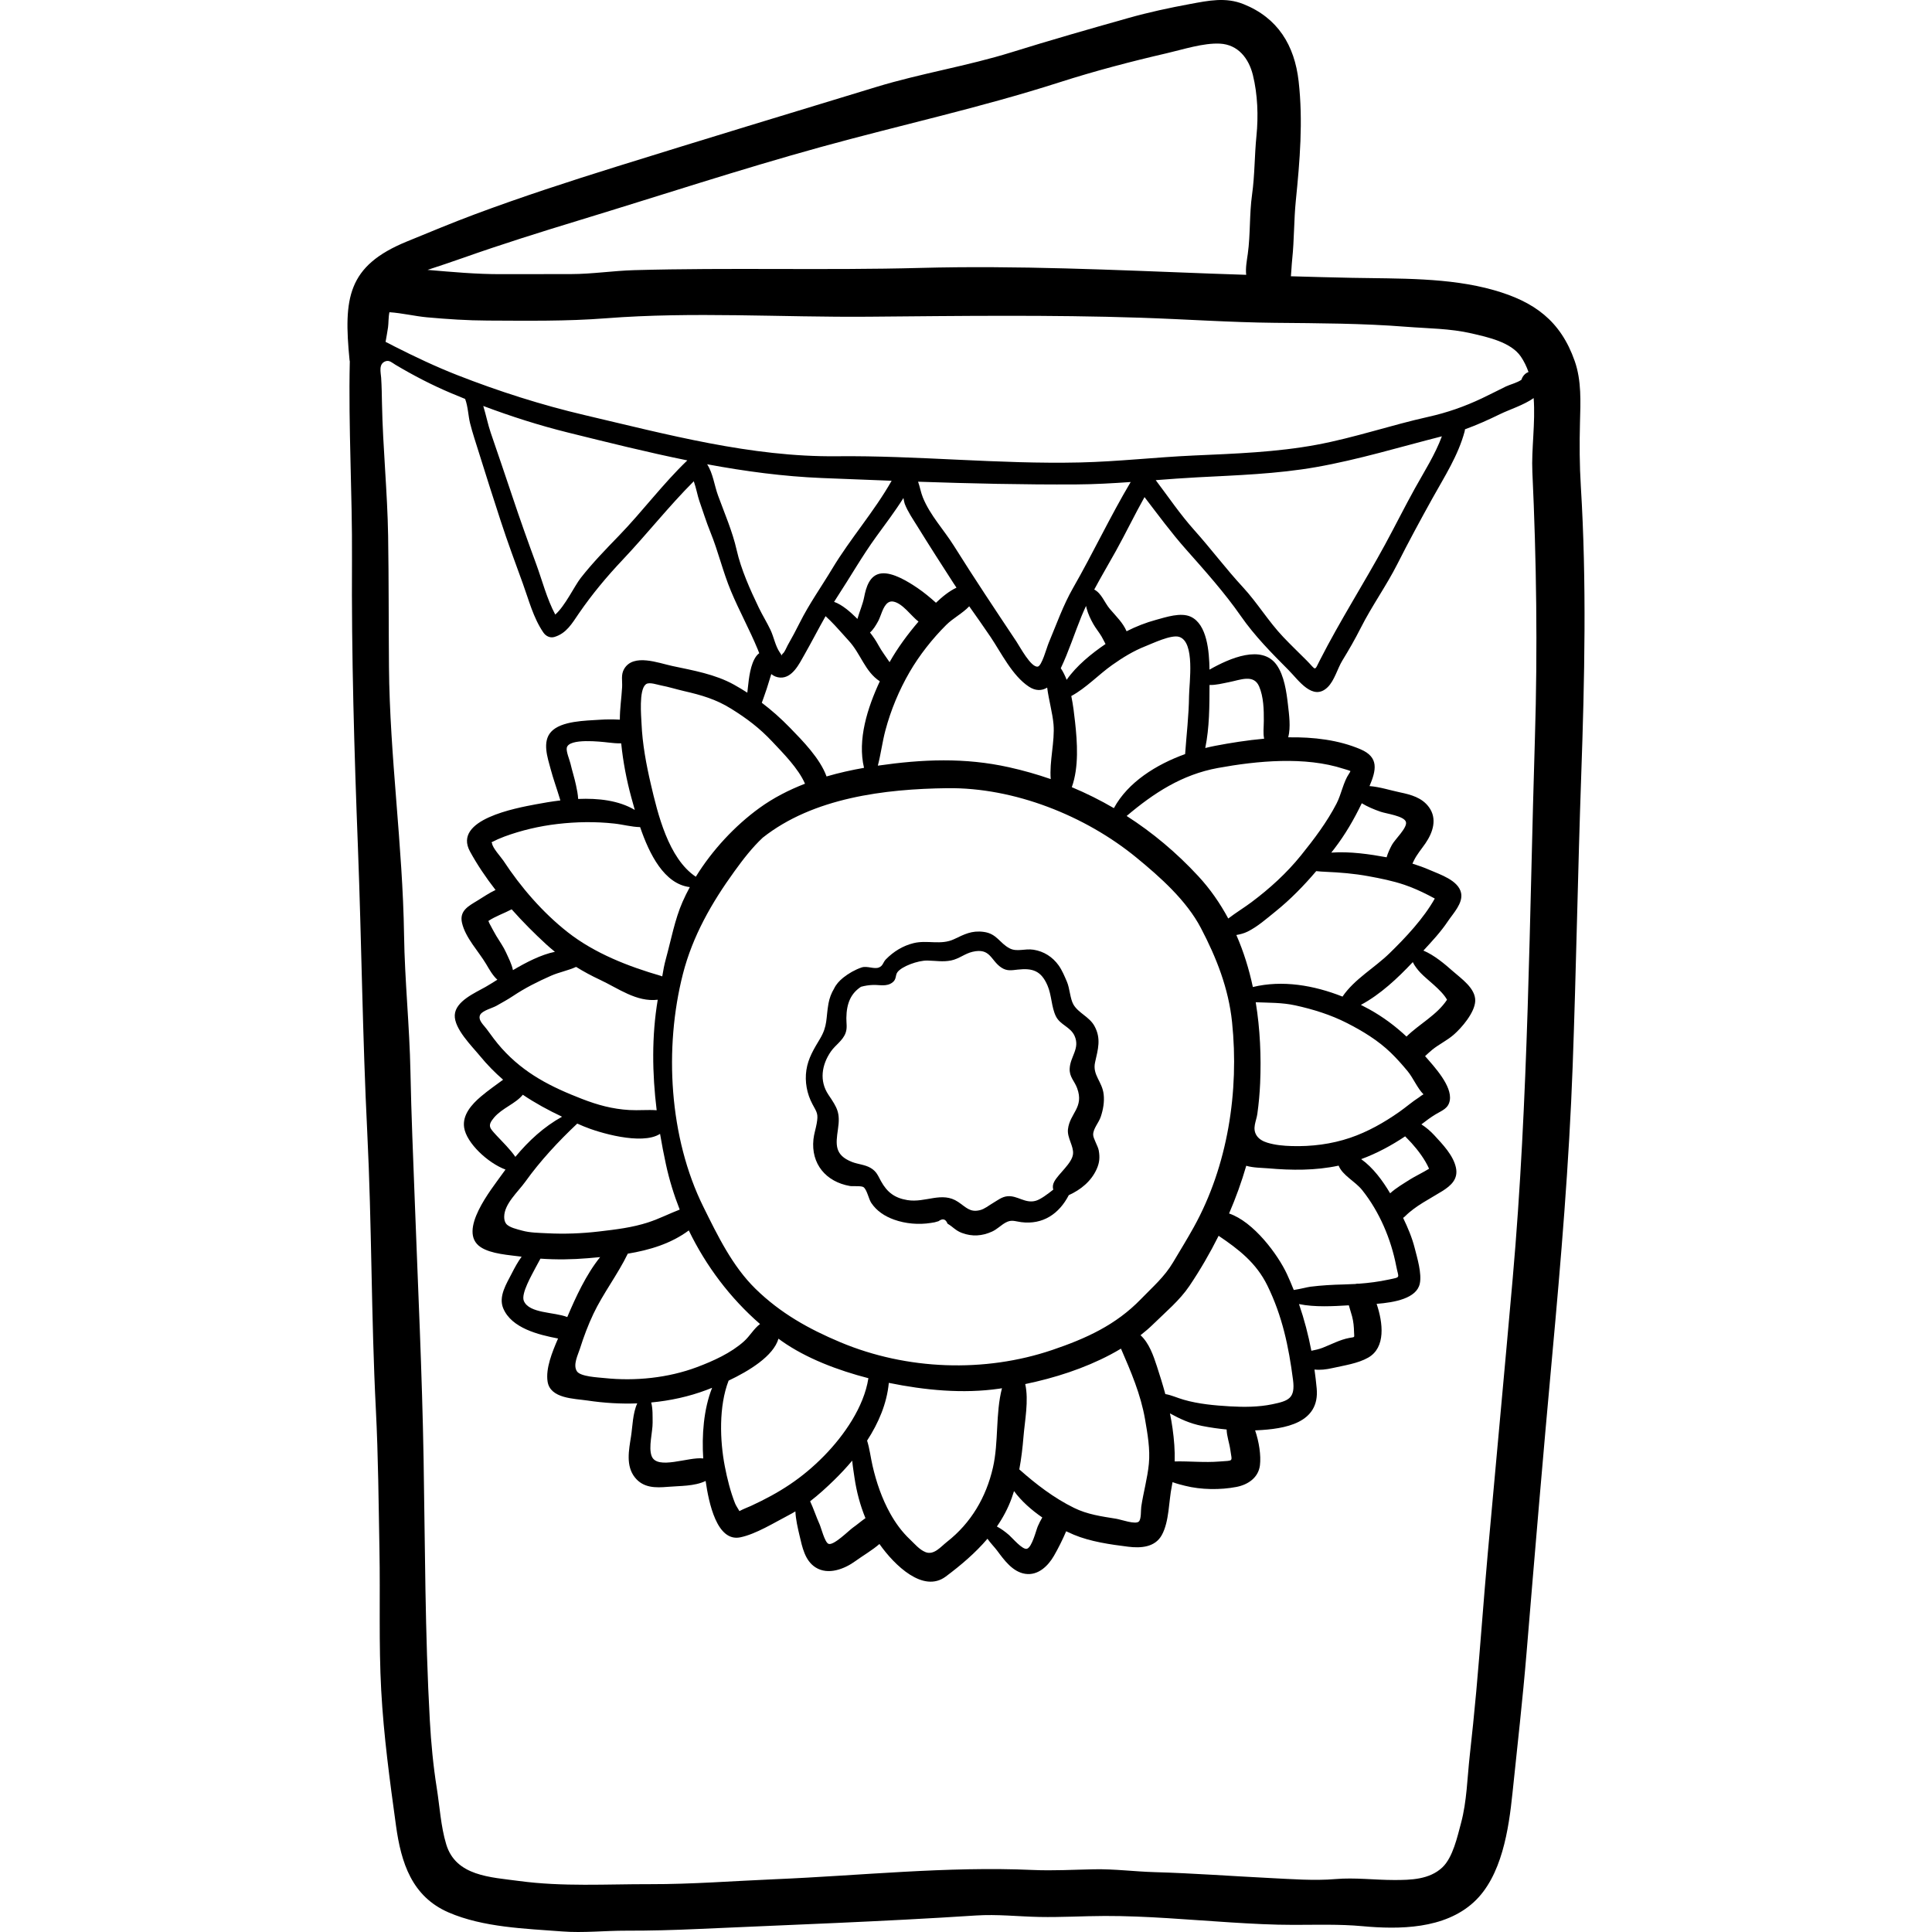 <?xml version="1.0" encoding="iso-8859-1"?>
<!-- Generator: Adobe Illustrator 19.0.0, SVG Export Plug-In . SVG Version: 6.00 Build 0)  -->
<svg version="1.1" id="Layer_1" xmlns="http://www.w3.org/2000/svg" xmlns:xlink="http://www.w3.org/1999/xlink" x="0px" y="0px"
	 viewBox="0 0 511.998 511.998" style="enable-background:new 0 0 511.998 511.998;" xml:space="preserve">
<g>
	<g>
		<path d="M418.936,128.885c-0.347-5.631-0.375-11.232-0.227-16.873c0.143-5.454,0.441-11.093-1.393-16.327
			c-3.747-10.69-10.728-15.753-21.416-18.794c-11.964-3.404-25.249-3.014-37.575-3.262c-5.407-0.109-10.816-0.256-16.224-0.414
			c0.144-1.389,0.166-2.82,0.346-4.52c0.546-5.163,0.438-10.361,0.958-15.529c1.063-10.557,1.945-21.045,0.743-31.638
			c-1.079-9.522-5.518-16.786-14.596-20.429c-4.743-1.904-9.261-0.942-14.137-0.042c-5.522,1.02-10.973,2.191-16.379,3.715
			c-10.368,2.923-20.649,5.864-30.93,9.068c-11.786,3.673-23.976,5.582-35.772,9.174c-22.981,6.997-45.945,13.96-68.882,21.116
			c-12.629,3.941-25.205,8.037-37.604,12.658c-6.064,2.26-12.026,4.762-18.016,7.21C92,70.471,91.042,79.078,92.631,95.405
			c0.013,0.133,0.048,0.247,0.068,0.374c-0.392,17.431,0.683,34.994,0.58,52.364c-0.152,25.586,0.6,50.998,1.58,76.562
			c0.964,25.132,1.214,50.267,2.466,75.381c1.22,24.47,1.03,48.995,2.282,73.452c0.636,12.417,0.72,24.858,0.953,37.29
			c0.23,12.31-0.206,24.836,0.463,37.112c0.66,12.096,2.271,23.923,3.924,35.906c1.352,9.797,4.197,18.749,13.933,22.967
			c9.164,3.97,20.306,4.289,30.115,5.037c5.626,0.43,11.279-0.219,16.936-0.203c6.343,0.017,12.605-0.157,18.936-0.444
			c24.572-1.111,49.176-1.974,73.722-3.579c5.703-0.373,11.176,0.273,16.854,0.387c5.781,0.116,11.569-0.247,17.349-0.262
			c11.064-0.029,22.309,1.016,33.353,1.706c5.578,0.349,11.142,0.656,16.734,0.651c5.977-0.005,12.19-0.205,18.107,0.342
			c9.884,0.913,21.756,0.781,29.539-6.322c7.506-6.851,9.31-19.438,10.297-28.955c1.29-12.451,2.712-24.872,3.744-37.349
			c2.162-26.144,4.372-52.299,6.768-78.421c2.349-25.611,4.496-51.185,5.437-76.895c0.94-25.703,1.367-51.434,2.27-77.134
			C419.935,179.971,420.498,154.254,418.936,128.885z M122.721,68.34c10.228-3.614,20.563-6.855,30.938-10.015
			C174.886,51.86,196,44.909,217.389,39c21.112-5.832,42.49-10.475,63.338-17.172c9.277-2.98,18.993-5.535,28.489-7.724
			c4.263-0.983,9.681-2.758,14.051-2.541c4.871,0.242,7.686,3.957,8.764,8.336c1.263,5.131,1.469,10.876,0.94,16.126
			c-0.524,5.209-0.435,10.359-1.164,15.559c-0.728,5.19-0.414,10.475-1.124,15.641c-0.238,1.734-0.644,3.765-0.43,5.605
			c-3.136-0.108-6.272-0.205-9.407-0.323c-25.595-0.964-51.363-2.195-76.979-1.505c-25.268,0.68-50.511-0.122-75.798,0.591
			c-5.592,0.158-11.151,1.035-16.724,1.041c-6.159,0.006-12.317-0.005-18.475,0.021c-6.587,0.027-13.074-0.581-19.562-1.133
			C116.455,70.487,119.596,69.444,122.721,68.34z M102.835,86.736c0.145-0.974,0.077-2.647,0.368-3.995
			c3.304,0.214,6.838,1.07,9.944,1.35c5.4,0.487,10.683,0.84,16.11,0.862c10.466,0.043,20.882,0.206,31.288-0.603
			c23.115-1.797,46.541-0.225,69.673-0.42c24.02-0.203,47.932-0.527,71.968,0.266c11.895,0.392,23.811,1.237,35.711,1.354
			c11.538,0.114,23.201,0.131,34.703,1.043c5.783,0.459,11.698,0.444,17.369,1.76c4.277,0.992,10.455,2.295,13.083,6.162
			c0.866,1.274,1.51,2.644,2.016,4.073c-0.934,0.335-1.594,1.139-1.867,2.047c-1.13,0.803-3.142,1.306-4.103,1.775
			c-2.141,1.045-4.246,2.14-6.397,3.157c-4.629,2.188-9.185,3.782-14.199,4.9c-9.902,2.206-19.53,5.52-29.519,7.385
			c-10.678,1.994-21.769,2.376-32.609,2.86c-10.053,0.448-20.093,1.61-30.158,1.842c-21.558,0.496-43.012-1.87-64.517-1.645
			c-22.62,0.237-44.962-5.794-66.784-10.91c-11.462-2.687-22.751-6.296-33.72-10.591c-5.686-2.227-11.297-4.886-16.744-7.648
			c-0.726-0.368-1.487-0.801-2.27-1.163C102.41,89.312,102.642,88.028,102.835,86.736z M382.111,115.628
			c-1.786,4.834-4.624,9.252-7.109,13.729c-2.746,4.946-5.266,10.018-7.967,14.985c-5.565,10.232-11.904,20.128-17.196,30.509
			c-1.631,3.199-0.954,2.793-3.548,0.196c-2.07-2.073-4.19-4.1-6.208-6.224c-3.966-4.173-6.863-9.067-10.735-13.251
			c-4.459-4.818-8.41-10.115-12.798-15.017c-3.813-4.259-6.888-8.839-10.272-13.309c3.666-0.28,7.329-0.556,10.986-0.748
			c10.484-0.552,21.139-0.887,31.493-2.707C360.002,121.815,371.05,118.435,382.111,115.628z M335.008,195.76
			c-4.511,0.409-8.929,1.115-12.992,1.892c-0.853,0.163-1.727,0.363-2.609,0.579c1.111-5.481,1.112-11.034,1.126-16.707
			c1.716,0.056,3.434-0.412,5.199-0.755c2.957-0.573,6.512-2.19,7.947,1.142c1.187,2.757,1.264,6.204,1.243,9.13
			C334.911,192.841,334.701,194.34,335.008,195.76z M322.778,203.518c10.397-1.897,23.064-3.107,33.288,0.223
			c0.445,0.145,1.23,0.336,1.815,0.595c-0.06,0.171-0.158,0.385-0.363,0.682c-1.511,2.191-2.053,5.488-3.316,7.923
			c-2.572,4.963-5.93,9.408-9.431,13.747c-3.801,4.711-8.306,8.8-13.148,12.422c-1.911,1.429-4.131,2.774-6.122,4.305
			c-2.162-4.021-4.78-7.81-7.96-11.245c-5.751-6.212-12.095-11.527-18.968-15.933C305.759,210.165,313.229,205.26,322.778,203.518z
			 M356.126,340.392c-2.985,0.067-5.897,0.23-8.858,0.599c-0.753,0.094-2.738,0.624-4.409,0.866c-0.563-1.41-1.154-2.813-1.8-4.204
			c-2.393-5.153-8.802-13.854-15.341-16.068c1.774-4.119,3.306-8.346,4.552-12.648c1.841,0.561,4.092,0.528,5.797,0.678
			c6.261,0.553,12.52,0.607,18.682-0.71c1.04,2.603,4.374,4.144,6.239,6.48c4.593,5.755,7.665,13.015,9.041,20.21
			c0.613,3.206,1.319,2.789-1.999,3.501c-2.681,0.575-5.302,0.907-7.965,1.1c-0.062-0.004-0.124-0.007-0.186-0.01
			c-0.237-0.013-0.458,0.022-0.669,0.08C358.192,340.328,357.166,340.369,356.126,340.392z M357.561,354.568
			c-2.431,0.444-4.785,1.722-7.065,2.61c-0.976,0.38-1.977,0.584-2.971,0.789c-0.808-4.204-1.883-8.33-3.279-12.376
			c4.175,0.867,9.086,0.576,13.208,0.329c0.261,1,0.618,1.991,0.866,2.948c0.369,1.427,0.483,2.713,0.515,4.182
			C358.87,354.572,359.206,354.268,357.561,354.568z M310.73,378.499c-0.188-1.337-0.42-2.645-0.683-3.938
			c2.641,1.44,5.218,2.679,8.577,3.337c2.125,0.417,4.28,0.728,6.446,0.931c0.035,1.782,0.722,3.563,0.98,5.415
			c0.456,3.275,0.987,2.757-2.904,3.073c-3.968,0.322-7.911-0.119-11.848-0.027C311.382,384.408,311.159,381.548,310.73,378.499z
			 M325.959,372.698c-4.096-0.242-8.313-0.614-12.261-1.754c-1.77-0.511-3.277-1.242-4.876-1.5c-0.664-2.446-1.421-4.875-2.23-7.358
			c-0.921-2.823-2.079-6.184-4.341-8.239c1.188-0.93,2.326-1.908,3.378-2.94c3.272-3.209,6.996-6.291,9.573-10.113
			c2.849-4.224,5.438-8.681,7.745-13.295c5.29,3.567,9.97,7.161,12.923,13.188c3.938,8.037,5.651,16.156,6.791,24.983
			c0.635,4.92-1.152,5.574-5.506,6.477C333.541,372.896,329.628,372.914,325.959,372.698z M218.411,385.795
			c-5.886,6.007-11.84,9.794-19.428,13.3c-0.365,0.169-2.034,0.814-3.038,1.365c-0.301-0.591-0.888-1.393-1.157-2.076
			c-1.22-3.095-2.088-6.578-2.715-9.842c-1.303-6.784-1.619-15.847,1.015-22.665c5.393-2.558,11.878-6.493,13.215-11.115
			c0.287,0.21,0.57,0.425,0.861,0.63c6.493,4.591,14.958,7.785,22.971,9.844C228.957,372.865,223.66,380.438,218.411,385.795z
			 M229.353,402.324c-1.126,0.775-2.225,1.748-3.266,2.466c-1.088,0.75-5.225,4.957-6.562,4.324
			c-0.976-0.461-1.906-4.231-2.328-5.165c-0.905-2.001-1.577-4.115-2.503-6.099c2.23-1.717,4.318-3.624,6.347-5.601
			c1.646-1.604,3.268-3.333,4.803-5.167c0.15,1.608,0.407,3.174,0.607,4.53C226.994,395.292,227.94,398.897,229.353,402.324z
			 M186.361,386.5c-3.91-0.489-12.222,3.156-13.672-0.634c-0.889-2.322,0.292-6.415,0.262-8.886
			c-0.02-1.667,0.072-3.612-0.376-5.311c5.027-0.475,9.987-1.546,14.707-3.33c0.421-0.159,0.906-0.346,1.434-0.558
			C186.441,373.532,185.974,380.408,186.361,386.5z M184.688,362.308c-7.637,2.863-16.367,3.749-24.47,2.894
			c-1.753-0.185-6.41-0.375-7.332-1.8c-1.105-1.71,0.28-4.336,0.81-6.012c0.991-3.135,2.149-6.223,3.556-9.197
			c2.54-5.368,6.486-10.512,9.116-15.957c5.821-0.967,11.437-2.654,16.168-6.161c4.564,9.434,10.987,17.944,18.88,24.803
			c-1.66,1.244-2.643,3.135-4.241,4.575C193.72,358.565,188.994,360.693,184.688,362.308z M162.772,218.248
			c2.334,0.252,4.573,0.902,6.866,0.945c2.455,7.191,6.405,15.093,13.169,15.898c-0.7,1.29-1.348,2.594-1.925,3.909
			c-2.055,4.682-3.044,10.103-4.397,15.028c-0.43,1.565-0.734,3.142-0.985,4.725c-0.117-0.046-0.226-0.097-0.354-0.135
			c-8.613-2.496-17.562-5.966-24.708-11.582c-6.616-5.199-12.444-11.943-17.031-18.944c-0.582-0.888-2.985-3.493-3.004-4.624
			c-0.06-0.092-0.113-0.173-0.161-0.245c1.1-0.572,2.229-1.078,3.393-1.51c4.487-1.661,9.328-2.793,14.066-3.344
			C152.746,217.779,157.717,217.701,162.772,218.248z M150.209,198.134c0.631-2.567,9.033-1.581,10.98-1.359
			c1.139,0.13,2.298,0.25,3.436,0.223c0.485,4.842,1.426,9.735,2.671,14.296c0.272,0.996,0.579,2.13,0.927,3.347
			c-4.247-2.53-9.659-3.137-15.008-2.912c-0.05-1.208-0.317-2.433-0.569-3.642c-0.399-1.92-1.024-3.803-1.464-5.718
			C150.965,201.427,149.971,199.1,150.209,198.134z M278.455,206.467c-3.586-1.245-7.273-2.295-11.059-3.137
			c-11.745-2.611-22.928-2.127-34.764-0.425c0.806-3.064,1.183-6.245,2.002-9.329c1.431-5.387,3.622-10.652,6.421-15.478
			c2.577-4.443,6.059-8.862,9.707-12.488c1.819-1.808,4.342-3.081,6.091-4.934c1.898,2.701,3.819,5.382,5.667,8.136
			c2.834,4.226,5.741,10.244,10.126,13.146c1.78,1.179,3.459,1.136,4.862,0.261c0.435,3.333,1.43,6.79,1.683,9.732
			C279.577,196.448,278.056,201.841,278.455,206.467z M301.173,227.28c6.306,5.171,13.252,11.352,17.072,18.646
			c4.131,7.888,7.329,15.972,8.262,24.945c1.905,18.298-1.13,38.076-10.128,54.306c-1.76,3.174-3.666,6.266-5.522,9.384
			c-2.307,3.875-5.394,6.495-8.486,9.696c-6.644,6.879-14.569,10.467-23.522,13.5c-17.962,6.086-38.547,5.33-56.12-2.039
			c-8.414-3.529-15.894-7.709-22.489-14.149c-6.154-6.01-10.064-14.125-13.839-21.745c-9.081-18.329-10.44-42.087-5.422-61.717
			c2.565-10.035,7.611-18.847,13.629-27.164c2.406-3.326,4.686-6.282,7.517-8.947c13.393-10.598,32.349-12.916,48.93-13.121
			C268.758,208.659,287.589,216.143,301.173,227.28z M232.816,171.028c-0.7-1.289-1.449-2.384-2.259-3.402
			c0.913-0.807,1.583-1.943,2.192-3.062c0.71-1.305,1.248-3.992,2.628-4.881c0.381-0.245,0.826-0.353,1.355-0.258
			c2.483,0.447,4.752,3.844,6.681,5.302c-2.844,3.328-5.538,6.965-7.668,10.749C234.773,174.013,233.685,172.626,232.816,171.028z
			 M248.04,159.737c-1.547-1.394-3.199-2.759-4.853-3.884c-2.402-1.632-6.574-4.255-9.625-3.893
			c-3.142,0.372-4.057,3.734-4.567,6.346c-0.358,1.83-1.221,3.783-1.771,5.714c-0.208-0.204-0.415-0.407-0.63-0.617
			c-1.096-1.063-3.377-3.172-5.551-3.905c0.258-0.411,0.513-0.822,0.78-1.23c3.509-5.353,6.639-10.882,10.406-16.074
			c2.398-3.305,4.975-6.695,7.189-10.215c0.131,0.671,0.24,1.267,0.353,1.556c0.821,2.117,2.17,4.043,3.359,5.967
			c3.124,5.054,6.377,10.124,9.603,15.117c0.244,0.377,0.499,0.742,0.746,1.115C251.549,156.641,249.684,158.161,248.04,159.737z
			 M220.524,150.745c-2.863,4.771-6.059,9.246-8.557,14.23c-1.026,2.047-2.103,4.063-3.237,6.052
			c-0.314,0.549-0.752,1.747-1.255,2.159c-0.22,0.181-0.302,0.372-0.32,0.535c-0.097-0.193-0.257-0.466-0.518-0.841
			c-1.154-1.666-1.572-4.102-2.452-5.956c-0.944-1.987-2.12-3.858-3.074-5.841c-2.303-4.792-4.726-10.162-5.897-15.357
			c-1.098-4.875-3.206-9.705-4.926-14.411c-0.971-2.658-1.334-5.872-2.888-8.282c10.059,1.87,20.205,3.236,30.495,3.651
			c6.132,0.247,12.263,0.494,18.395,0.721C231.704,135.526,225.327,142.743,220.524,150.745z M202.737,183.834
			c0.626-1.682,1.091-3.476,1.66-5.196c0.657,0.531,1.432,0.88,2.373,0.928c3.224,0.165,5.044-3.66,6.357-5.969
			c1.955-3.437,3.73-6.905,5.658-10.308c0.396,0.396,0.818,0.761,1.215,1.155c1.706,1.693,3.262,3.549,4.89,5.314
			c3.285,3.56,4.282,8.181,8.269,10.792c-3.284,7.046-5.965,15.48-4.185,22.933c-3.325,0.583-6.66,1.328-9.933,2.283
			c-1.71-4.743-6.262-9.384-9.671-12.885c-2.42-2.485-4.867-4.662-7.487-6.642C202.217,185.404,202.475,184.537,202.737,183.834z
			 M204.637,196.513c2.897,3.083,6.943,7.128,8.697,11.178c-4.287,1.657-8.381,3.755-12.087,6.441
			c-6.47,4.69-12.489,11.141-16.849,18.213c-7.287-4.856-10.103-16.754-11.915-24.505c-1.217-5.208-2.245-10.732-2.47-16.07
			c-0.083-1.961-0.732-8.818,1.079-10.37c0.062-0.053,0.127-0.1,0.195-0.14c0.887-0.526,2.902,0.194,3.836,0.371
			c2.067,0.392,4.081,1.033,6.131,1.506c4.601,1.06,8.426,2.146,12.482,4.666C197.913,190.396,201.277,192.937,204.637,196.513z
			 M135.595,240.979c2.955,3.331,6.088,6.469,9.209,9.327c0.735,0.673,1.488,1.309,2.25,1.931
			c-3.651,0.745-7.604,2.783-11.118,4.859c-0.317-1.614-1.179-3.229-1.824-4.668c-0.701-1.566-1.715-2.938-2.59-4.405
			c-0.628-1.054-1.191-2.152-1.774-3.231c-0.069-0.126-0.188-0.412-0.322-0.727C131.299,242.802,133.583,242.052,135.595,240.979z
			 M135.932,263.964c3.281-2.184,6.507-3.796,10.114-5.393c2.02-0.895,4.522-1.37,6.628-2.333c2.009,1.245,4.098,2.373,6.28,3.39
			c4.842,2.258,9.748,5.995,15.353,5.311c-1.618,9.644-1.478,19.519-0.283,29.286c-2.385-0.173-4.821,0.082-7.216-0.057
			c-4.501-0.26-8.416-1.333-12.593-2.953c-8.206-3.181-15.218-6.694-21.226-13.363c-1.479-1.642-2.75-3.401-4.048-5.183
			c-0.726-0.996-2.377-2.364-1.691-3.736c0.562-1.122,3.232-1.773,4.307-2.386C133.057,265.692,134.491,264.924,135.932,263.964z
			 M138.553,290.117c3.262,2.204,6.731,4.086,10.397,5.822c-4.814,2.673-8.817,6.348-12.377,10.641
			c-0.684-1.032-1.538-1.968-2.401-2.934c-0.864-0.967-1.805-1.861-2.673-2.823c-1.684-1.866-2.445-2.441-0.57-4.651
			C133.08,293.635,136.582,292.533,138.553,290.117z M139.211,313.169c3.97-5.548,8.78-10.709,13.765-15.409
			c0.571,0.248,1.145,0.495,1.724,0.741c3.766,1.592,15.376,5.109,20.223,1.981c0.454,2.72,0.979,5.426,1.561,8.11
			c0.885,4.084,2.121,8.081,3.644,11.961c-2.759,1.067-5.415,2.423-8.257,3.358c-4.297,1.414-8.662,1.917-13.133,2.442
			c-4.525,0.532-9.093,0.709-13.645,0.476c-2.196-0.112-4.638-0.12-6.76-0.717c-1.18-0.332-3.436-0.802-4.215-1.828
			c-0.386-0.509-0.505-1.174-0.502-1.812C133.631,319.016,137.305,315.833,139.211,313.169z M141.876,336.037
			c0.444-0.883,0.945-1.676,1.345-2.483c4.188,0.292,8.462,0.236,12.567-0.115c1.079-0.092,2.166-0.188,3.255-0.291
			c-3.751,4.646-6.5,10.686-8.712,15.884c-3.486-1.381-10.117-0.914-11.512-4.285C138.014,342.806,141.024,337.731,141.876,336.037z
			 M235.545,366.474c9.571,1.945,19.638,2.939,29.339,1.528c0.215-0.031,0.433-0.073,0.648-0.105
			c-1.747,6.686-0.843,14.279-2.399,21.053c-1.794,7.813-5.774,14.635-12.15,19.636c-1.68,1.317-3.491,3.632-5.715,2.74
			c-1.634-0.656-2.906-2.223-4.156-3.403c-2.104-1.986-3.814-4.347-5.216-6.87c-2.179-3.923-3.642-8.2-4.652-12.565
			c-0.513-2.218-0.773-4.544-1.455-6.714C232.817,377.113,235.028,371.956,235.545,366.474z M268.104,397.023
			c0.223-0.617,0.43-1.242,0.624-1.871c1.951,2.667,4.631,5.027,7.49,6.996c-0.433,0.73-0.832,1.49-1.2,2.357
			c-0.445,1.047-1.513,5.467-2.839,5.924c-1.166,0.402-3.904-2.876-4.765-3.619c-1.169-1.009-2.114-1.675-3.226-2.272
			C265.781,402.23,267.121,399.739,268.104,397.023z M270.124,389.402c0.536-2.869,0.877-5.781,1.109-8.642
			c0.346-4.263,1.438-9.637,0.462-13.967c7.832-1.625,15.622-4.129,22.635-7.841c0.915-0.484,1.83-1.004,2.738-1.55
			c2.639,6.083,5.239,12.119,6.379,18.726c0.661,3.834,1.386,7.914,1.012,11.793c-0.368,3.812-1.449,7.568-2.014,11.361
			c-0.137,0.916,0.038,3.279-0.637,3.934c-0.898,0.873-4.692-0.519-6.012-0.732c-3.879-0.625-7.591-1.123-11.162-2.878
			C279.315,396.993,274.542,393.331,270.124,389.402z M368.401,316.236c-1.997-3.366-4.535-6.82-7.676-9.051
			c4.112-1.516,8.023-3.617,11.652-6.044c0.511,0.552,1.093,1.106,1.709,1.79c1.667,1.849,3.557,4.334,4.63,6.792
			c-1.429,0.892-3.977,2.157-4.941,2.775C371.982,313.648,370.001,314.774,368.401,316.236z M370.844,294.649
			c-4.035,2.832-8.377,5.297-13.059,6.884c-4.967,1.683-10.262,2.34-15.486,2.185c-2.174-0.064-4.355-0.258-6.445-0.895
			c-1.124-0.342-2.233-0.935-2.859-1.928c-1.201-1.904-0.055-3.765,0.216-5.73c0.371-2.688,0.622-5.392,0.739-8.103
			c0.304-7.072-0.006-14.349-1.171-21.454c3.479,0.149,6.943,0.055,10.474,0.826c4.712,1.028,9.368,2.477,13.669,4.665
			c4.167,2.119,8.245,4.599,11.624,7.856c1.579,1.523,3.062,3.206,4.465,4.892c1.491,1.792,2.608,4.549,4.224,6.157
			c-0.404,0.227-0.788,0.488-1.152,0.787C374.261,291.956,372.613,293.407,370.844,294.649z M372.734,274.698
			c-2.966-2.777-6.2-5.198-9.858-7.225c-0.729-0.404-1.476-0.792-2.23-1.172c5.168-2.756,9.784-7.109,13.756-11.332
			c0.502,1.033,1.236,1.965,2.04,2.827c1.659,1.782,5.61,4.543,7.034,7.145C380.792,269.009,376.204,271.301,372.734,274.698z
			 M368.25,252.613c-4.042,3.941-9.297,6.826-12.474,11.495c-7.601-3.013-15.953-4.433-23.757-2.538
			c-1.016-4.745-2.444-9.379-4.375-13.782c0.991-0.178,1.979-0.412,2.948-0.889c2.669-1.314,5.058-3.439,7.368-5.298
			c4.032-3.243,7.554-6.872,10.855-10.744c0.828,0.094,1.677,0.146,2.561,0.185c3.824,0.169,7.416,0.459,11.2,1.147
			c3.24,0.589,6.467,1.235,9.593,2.288c2.193,0.738,4.27,1.683,6.328,2.73c0.585,0.295,1.16,0.607,1.737,0.916
			C377.262,243.41,372.536,248.433,368.25,252.613z M368.855,223.932c-0.551,1.038-1.06,2.128-1.39,3.257
			c-4.368-0.802-9.684-1.601-14.661-1.239c0.269-0.344,0.539-0.685,0.806-1.032c2.909-3.782,5.233-7.812,7.271-12.047
			c1.568,0.942,3.246,1.646,5.002,2.252c1.51,0.521,6.227,1.108,6.7,2.693C373.036,219.331,369.632,222.469,368.855,223.932z
			 M315.107,184.449c-0.059,5.202-0.675,10.255-1.039,15.392c-7.622,2.743-15.164,7.446-18.876,14.325
			c-3.585-2.091-7.305-3.947-11.154-5.557c1.902-5.3,1.461-11.889,0.863-17.288c-0.229-2.07-0.503-4.483-0.999-6.868
			c3.905-2.098,7.298-5.723,10.822-8.212c2.818-1.991,5.632-3.73,8.857-5c1.869-0.736,6.779-3.092,8.862-2.478
			C316.79,170.045,315.147,180.966,315.107,184.449z M282.674,180.16c-0.427-1.102-0.932-2.146-1.557-3.074
			c2.103-4.403,3.69-9.384,5.501-13.806c0.372-0.909,0.777-1.809,1.195-2.705c0.048,0.236,0.098,0.469,0.157,0.687
			c0.407,1.484,1.012,2.766,1.769,4.11c0.657,1.165,1.52,2.176,2.195,3.322c0.395,0.671,0.692,1.34,1.043,1.971
			C289.272,173.187,285.248,176.446,282.674,180.16z M284.36,155.833c-2.603,4.542-4.428,9.727-6.452,14.549
			c-0.55,1.31-1.822,6.156-2.916,6.282c-1.803,0.208-4.666-5.202-5.621-6.636c-5.637-8.462-11.199-16.798-16.596-25.409
			c-2.672-4.263-6.291-8.063-8.205-12.778c-0.538-1.326-0.783-2.835-1.269-4.183c13.987,0.476,27.979,0.802,41.987,0.719
			c4.779-0.028,9.566-0.301,14.352-0.638C294.218,136.862,289.64,146.622,284.36,155.833z M182.148,122.009
			c-6.495,6.223-11.899,13.528-18.106,19.937c-3.499,3.613-7.046,7.261-10.149,11.226c-1.64,2.095-4.137,7.409-6.743,9.695
			c-2.238-4.179-3.475-9.105-5.086-13.476c-2.165-5.87-4.257-11.754-6.238-17.688c-1.901-5.693-3.845-11.371-5.787-17.05
			c-0.726-2.122-1.232-4.669-1.969-7.068c7.349,2.766,14.883,5.169,22.445,7.042C161.017,117.228,171.539,119.857,182.148,122.009z
			 M406.772,195.429c-1.48,47.782-1.691,95.747-5.895,143.4c-2.142,24.286-4.422,48.558-6.606,72.842
			c-1.097,12.197-1.95,24.415-3.053,36.612c-0.515,5.694-1.103,11.381-1.733,17.064c-0.646,5.825-0.76,12.054-2.284,17.727
			c-0.964,3.591-2.159,9.141-4.947,11.787c-3.425,3.251-8.391,3.363-12.807,3.359c-5.202-0.004-10.4-0.688-15.558-0.248
			c-5.551,0.473-11.695,0.005-17.293-0.274c-10.215-0.509-20.365-1.272-30.598-1.562c-5.379-0.152-10.645-0.863-16.049-0.759
			c-5.4,0.104-10.848,0.424-16.247,0.182c-22.721-1.021-45.641,1.501-68.378,2.456c-10.992,0.462-22.008,1.332-33.013,1.307
			c-11.694-0.027-23.156,0.722-34.792-0.848c-7.504-1.013-16.702-1.264-19.259-9.691c-1.441-4.751-1.731-10.021-2.509-14.915
			c-0.945-5.954-1.507-11.899-1.843-17.914c-1.284-22.979-1.255-46.197-1.651-69.234c-0.392-22.838-1.492-45.658-2.338-68.471
			c-0.424-11.428-0.925-22.833-1.147-34.262c-0.235-12.073-1.513-24.116-1.691-36.18c-0.35-23.704-3.794-47.325-3.998-71.054
			c-0.099-11.559-0.039-23.121-0.223-34.679c-0.186-11.721-1.401-23.388-1.628-35.091c-0.044-2.279-0.07-4.573-0.22-6.848
			c-0.097-1.462-0.753-3.719,1.171-4.4c1.012-0.358,1.748,0.415,2.637,0.944c4.751,2.825,9.623,5.357,14.717,7.507
			c1.235,0.521,2.478,1.033,3.727,1.536c0.762,1.963,0.839,4.577,1.306,6.424c0.661,2.617,1.53,5.182,2.332,7.759
			c1.884,6.055,3.819,12.097,5.783,18.127c1.82,5.588,3.862,11.092,5.872,16.613c1.611,4.428,2.759,9.048,5.442,12.981
			c0.637,0.934,1.761,1.521,2.905,1.182c3.237-0.96,4.699-3.62,6.517-6.264c3.512-5.107,7.383-9.74,11.637-14.24
			c6.399-6.77,12.202-14.162,18.805-20.764c0.633,1.779,1.035,3.976,1.449,5.148c0.986,2.785,1.834,5.585,2.949,8.324
			c2.104,5.167,3.297,10.481,5.468,15.669c2.193,5.242,4.935,10.201,7.091,15.438c0.126,0.307,0.255,0.641,0.388,0.986
			c-0.277,0.196-0.542,0.445-0.781,0.77c-1.565,2.126-1.952,5.796-2.231,8.37c-0.043,0.4-0.1,0.848-0.149,1.32
			c-1.129-0.724-2.289-1.429-3.509-2.109c-4.986-2.782-10.85-3.789-16.374-4.965c-3.655-0.778-10.277-3.39-12.741,0.752
			c-0.926,1.556-0.46,3.165-0.555,4.854c-0.165,2.921-0.612,5.683-0.599,8.621c-1.777-0.102-3.726-0.091-5.382,0.024
			c-3.632,0.252-10.151,0.268-12.83,3.185c-2.425,2.642-0.936,6.86-0.128,9.89c0.704,2.638,1.648,5.197,2.427,7.812
			c0.051,0.172,0.098,0.332,0.145,0.49c-2.309,0.278-4.535,0.657-6.568,1.044c-5.054,0.963-22.011,3.985-17.384,12.473
			c1.908,3.499,4.222,6.924,6.776,10.212c-1.711,0.807-3.339,1.924-4.845,2.848c-2.33,1.428-4.788,2.657-4.035,5.898
			c0.922,3.967,4.373,7.489,6.404,10.909c0.76,1.28,1.697,3.005,2.958,4.128c-1.185,0.743-2.26,1.416-3.165,1.932
			c-2.68,1.529-7.93,3.745-8.121,7.426c-0.187,3.623,4.537,8.245,6.665,10.837c1.936,2.358,3.986,4.437,6.145,6.303
			c-1.985,1.462-4.012,2.873-5.882,4.46c-2.391,2.03-4.954,4.842-4.447,8.209c0.621,4.12,6.273,9.394,10.962,11.148
			c-0.319,0.435-0.643,0.865-0.956,1.309c-2.638,3.746-11.918,15.045-5.638,19.237c2.764,1.845,7.621,2.099,10.871,2.541
			c-1.013,1.382-1.847,2.923-2.6,4.401c-1.4,2.749-3.59,6.108-2.281,9.272c2.177,5.264,9.343,7.023,14.534,8.011
			c-1.576,3.619-3.309,7.931-2.777,11.406c0.696,4.545,7.047,4.499,10.622,5.034c4.324,0.647,8.741,0.916,13.14,0.753
			c-1.214,2.63-1.239,6.122-1.646,8.73c-0.564,3.616-1.449,7.8,1.036,10.906c2.232,2.789,5.452,2.756,8.694,2.478
			c3.268-0.28,7.029-0.117,10.039-1.558c0.833,5.808,2.984,16.197,9.163,14.943c4.14-0.84,9.073-3.921,12.82-5.865
			c0.614-0.318,1.213-0.658,1.802-1.011c0.102,2.166,0.625,4.375,1.092,6.363c0.714,3.037,1.403,6.661,4.243,8.471
			c3.347,2.133,7.691,0.434,10.595-1.686c1.877-1.37,4.373-2.801,6.345-4.509c4.043,5.732,11.65,13.053,17.574,8.626
			c3.974-2.97,7.835-6.239,11.052-10.02c0.81,1.165,1.895,2.252,2.557,3.142c1.873,2.517,4.126,5.654,7.456,6.156
			c3.389,0.512,6.037-2.06,7.601-4.767c1.137-1.969,2.286-4.253,3.244-6.509c0.689,0.33,1.366,0.633,2.02,0.908
			c4.395,1.844,9.695,2.597,14.417,3.183c3.332,0.413,7.108,0.182,8.909-3.093c1.989-3.615,1.817-8.914,2.647-12.928
			c0.076-0.368,0.132-0.729,0.197-1.092c1.157,0.436,2.368,0.727,3.309,0.964c4.225,1.067,9.355,1.133,13.64,0.303
			c3.026-0.586,5.808-2.436,6.213-5.735c0.322-2.613-0.244-6.237-1.279-9.258c0.152-0.006,0.305-0.007,0.457-0.014
			c7.493-0.351,16.71-1.891,15.862-11.095c-0.155-1.682-0.354-3.348-0.586-5.004c1.521,0.169,3.086-0.007,4.811-0.398
			c3.043-0.69,6.693-1.2,9.43-2.764c4.694-2.681,3.924-9.222,2.228-14.246c4.795-0.376,10.584-1.453,11.433-5.329
			c0.593-2.709-0.693-6.886-1.347-9.474c-0.694-2.748-1.819-5.406-3.065-7.98c0.192-0.135,0.382-0.285,0.567-0.47
			c2.751-2.747,6.501-4.561,9.774-6.603c2.394-1.493,4.301-3.242,3.652-6.254c-0.705-3.274-3.552-6.2-5.721-8.559
			c-0.983-1.07-2.149-2.079-3.426-2.894c1.245-0.961,2.501-1.906,3.841-2.708c1.653-0.989,3.319-1.495,3.683-3.662
			c0.641-3.816-4.037-8.83-6.551-11.714c0.568-0.501,1.121-1.06,1.846-1.652c1.799-1.468,3.937-2.466,5.703-3.989
			c2.138-1.844,5.62-5.9,5.74-8.964c0.132-3.374-3.78-5.996-5.968-7.938c-2.095-1.86-4.928-4.247-7.762-5.428
			c2.288-2.474,4.628-4.98,6.49-7.774c1.376-2.065,4.027-4.754,3.501-7.453c-0.661-3.388-5.66-4.965-8.279-6.115
			c-1.512-0.664-3.058-1.214-4.622-1.704c0.119-0.253,0.24-0.511,0.373-0.783c0.838-1.719,2.024-3.052,3.095-4.619
			c1.974-2.89,3.158-6.492,0.903-9.569c-1.847-2.522-4.741-3.299-7.65-3.909c-2.615-0.548-5.375-1.459-8.094-1.666
			c1.799-4.232,2.527-7.64-2.334-9.731c-5.796-2.493-12.476-3.297-19.207-3.191c0.701-2.722,0.227-5.996-0.069-8.619
			c-0.379-3.361-0.991-7.764-3.009-10.581c-3.913-5.462-12.392-1.803-17.787,1.263c-0.067-4.882-0.655-11.992-4.939-14.009
			c-2.653-1.249-6.596,0.099-9.226,0.812c-2.673,0.724-5.313,1.756-7.806,3.026c-0.996-2.286-2.607-3.77-4.434-5.915
			c-1.405-1.65-2.197-4.141-4.136-5.141c1.842-3.447,3.857-6.831,5.727-10.201c2.606-4.695,4.963-9.599,7.594-14.297
			c3.597,4.682,7.048,9.404,11.028,13.893c4.979,5.616,10.218,11.472,14.488,17.617c3.667,5.276,8.132,9.786,12.66,14.335
			c2.608,2.62,6.424,8.348,10.344,4.544c1.837-1.783,2.609-4.958,3.919-7.094c1.775-2.896,3.347-5.627,4.881-8.66
			c2.965-5.862,6.775-11.129,9.732-16.984c2.941-5.825,6.084-11.626,9.254-17.335c3.185-5.738,6.815-11.32,8.535-17.735
			c0.051-0.19,0.077-0.373,0.09-0.55c3.171-1.145,6.228-2.524,9.315-4.031c2.467-1.205,6.24-2.371,8.881-4.239
			c0.495,6.523-0.621,13.576-0.345,19.551C407.176,148.474,407.498,171.969,406.772,195.429z"/>
	</g>
</g>
<g>
	<g>
		<path d="M292.484,290.028c-0.382-3.444-3.029-5.126-2.278-8.504c0.762-3.432,1.669-6.247-0.15-9.59
			c-1.361-2.501-4.25-3.424-5.586-5.73c-0.88-1.518-0.969-4.264-1.712-6.004c-0.61-1.427-1.295-3.087-2.203-4.356
			c-1.608-2.247-3.904-3.724-6.648-4.156c-2.345-0.369-4.384,0.653-6.345-0.364c-2.68-1.39-3.367-3.895-6.868-4.362
			c-3.207-0.428-5.152,0.656-7.849,1.928c-3.524,1.664-7.059,0.153-10.72,1.048c-2.839,0.694-5.322,2.22-7.351,4.294
			c-0.8,0.818-0.718,1.685-1.826,2.15c-1.275,0.535-3.155-0.484-4.595-0.001c-1.703,0.572-3.485,1.577-4.887,2.706
			c-1.046,0.843-1.897,1.792-2.425,2.903c-0.719,1.189-1.235,2.532-1.493,3.986c-0.69,3.895-0.168,5.842-2.241,9.31
			c-1.601,2.678-3.136,5.132-3.606,8.288c-0.459,3.077,0.132,6.283,1.604,9.027c1.216,2.269,1.591,2.534,1.124,5.169
			c-0.247,1.394-0.707,2.739-0.857,4.157c-0.688,6.529,3.33,11.277,9.691,12.379c0.7,0.121,3.042-0.119,3.6,0.316
			c0.93,0.726,1.339,3.123,2.036,4.165c1.446,2.162,3.591,3.545,6.014,4.417c3.079,1.108,6.546,1.397,9.771,0.885
			c0.691-0.077,1.367-0.23,2.028-0.459c1.111-0.813,1.909-0.596,2.392,0.65c1.494,0.885,2.106,1.823,3.831,2.466
			c2.697,1.006,5.342,0.823,7.942-0.354c1.388-0.628,2.306-1.663,3.588-2.377c1.594-0.889,2.458-0.355,4.154-0.137
			c5.769,0.741,10.071-2.219,12.618-7.151c3.162-1.428,5.949-3.677,7.396-6.925c0.749-1.68,0.87-3.077,0.548-4.908
			c-0.214-1.214-1.492-3.188-1.484-4.21c0.012-1.625,1.482-3.141,2.019-4.744C292.351,294.043,292.706,292.026,292.484,290.028z
			 M284.362,305.82c-0.246,2.469-3.816,5.157-4.986,7.344c-0.405,0.757-0.446,1.482-0.247,2.1c-1.528,1.214-3.343,2.571-4.595,2.941
			c-2.84,0.84-4.866-1.437-7.55-1.187c-1.51,0.141-2.638,1.102-3.902,1.837c-1.064,0.619-2.145,1.539-3.374,1.846
			c-2.656,0.664-3.675-0.758-5.798-2.184c-4.301-2.888-8.603,0.317-13.464-0.483c-3.328-0.548-5.334-2.041-6.971-5.01
			c-0.813-1.475-1.158-2.545-2.694-3.478c-1.513-0.919-3.415-0.989-5.029-1.631c-4.579-1.821-4.284-4.568-3.683-8.659
			c0.641-4.365-0.135-5.587-2.521-9.131c-2.475-3.676-1.781-7.957,0.641-11.46c1.214-1.757,3.151-2.857,3.905-4.932
			c0.49-1.35,0.186-2.545,0.203-3.949c0.046-3.994,1.255-6.549,3.875-8.276c1.059-0.289,2.149-0.46,3.232-0.487
			c1.778-0.045,3.541,0.505,5.076-0.633c1.184-0.878,0.716-1.894,1.362-2.76c1.137-1.526,5.411-3.115,7.923-3.07
			c2.171,0.036,4.113,0.416,6.285-0.024c2.11-0.428,3.624-1.813,5.672-2.295c4.76-1.118,4.798,2.265,7.615,4.159
			c1.484,0.997,2.679,0.75,4.365,0.56c3.967-0.448,6.206,0.319,7.882,4.17c1.133,2.606,1.037,5.732,2.229,8.174
			c1.153,2.362,3.888,2.799,4.968,5.237c1.476,3.332-1.149,5.429-1.303,8.638c-0.109,2.257,1.251,3.243,1.97,5.186
			c1.91,5.162-1.942,6.633-2.425,10.904C282.766,301.541,284.572,303.715,284.362,305.82z"/>
	</g>
</g>
<g>
</g>
<g>
</g>
<g>
</g>
<g>
</g>
<g>
</g>
<g>
</g>
<g>
</g>
<g>
</g>
<g>
</g>
<g>
</g>
<g>
</g>
<g>
</g>
<g>
</g>
<g>
</g>
<g>
</g>
</svg>
